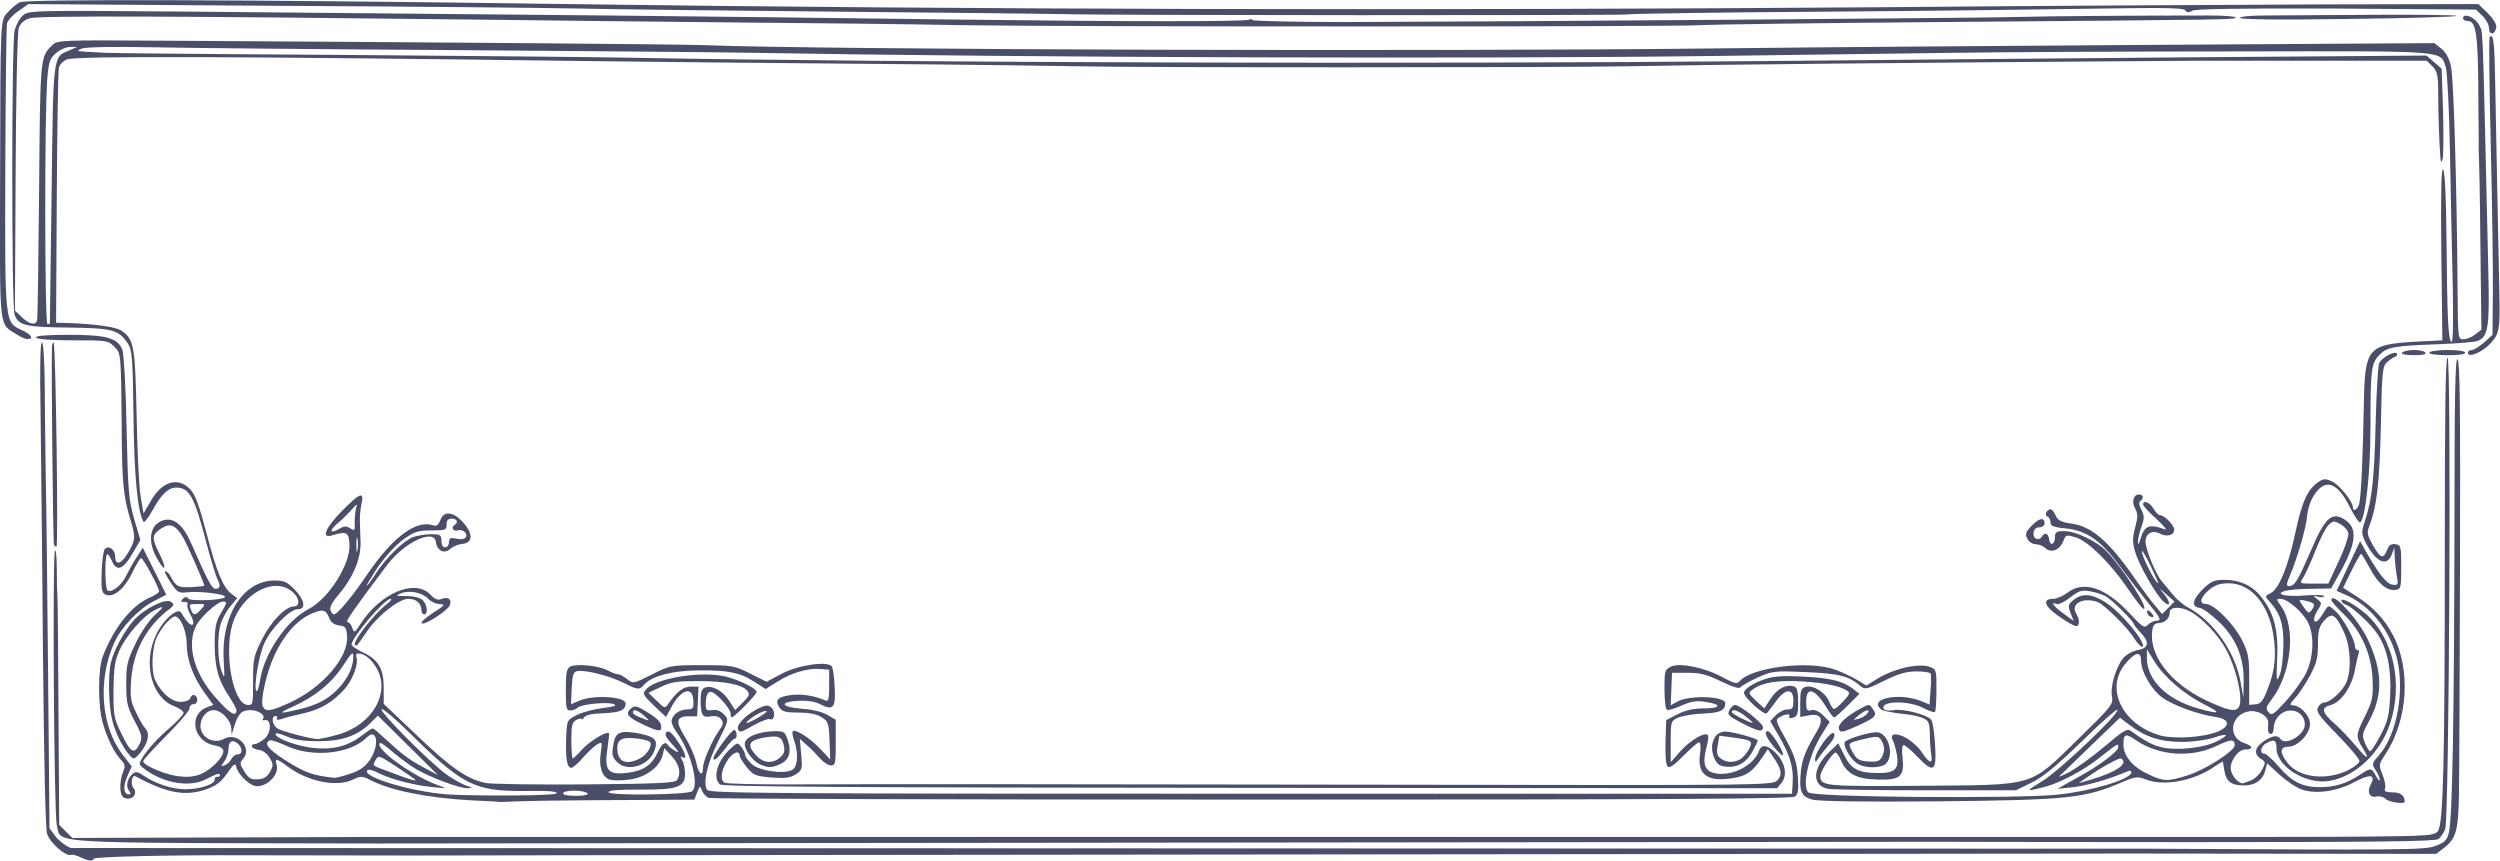 <?xml version="1.0" encoding="utf-8"?>
<!-- Generator: Adobe Illustrator 26.2.1, SVG Export Plug-In . SVG Version: 6.00 Build 0)  -->
<svg version="1.1"
	 id="svg929" xmlns:cc="http://creativecommons.org/ns#" xmlns:dc="http://purl.org/dc/elements/1.1/" xmlns:inkscape="http://www.inkscape.org/namespaces/inkscape" xmlns:rdf="http://www.w3.org/1999/02/22-rdf-syntax-ns#" xmlns:sodipodi="http://sodipodi.sourceforge.net/DTD/sodipodi-0.dtd" xmlns:svg="http://www.w3.org/2000/svg"
	 xmlns="http://www.w3.org/2000/svg" xmlns:xlink="http://www.w3.org/1999/xlink" x="0px" y="0px" viewBox="0 0 723.4 249"
	 style="enable-background:new 0 0 723.4 249;" xml:space="preserve">
<style type="text/css">
	.st0{fill:#4A4E69;}
</style>
<sodipodi:namedview  bordercolor="#666666" borderopacity="1.0" id="base" inkscape:current-layer="layer1" inkscape:cx="578.14454" inkscape:cy="184.00285" inkscape:document-rotation="0" inkscape:document-units="mm" inkscape:pageopacity="0.0" inkscape:pageshadow="2" inkscape:window-height="1057" inkscape:window-maximized="1" inkscape:window-width="1920" inkscape:window-x="-8" inkscape:window-y="-8" inkscape:zoom="0.98994949" pagecolor="#ffffff" showgrid="false">
	</sodipodi:namedview>
<g id="layer1" transform="translate(72.128,-45.421)" inkscape:groupmode="layer" inkscape:label="Layer 1">
	
		<path id="path961" sodipodi:nodetypes="sssssssssssssssssssccsccsssscsssssscssssssssssssssssscssssssssssssscssssscsssssssssscccsssccsssccccscsssssscscsssscssccscscssccsscssssssscssscssssssssscsssssssssscsssssssssssssssssssscssssssscssssssssssssssssssssscsssssssssssccssscsssscssscssscsccsssscsssssssssssssssssssscssssscsscssscscssscccscssccsccccscsssssccsssssssssscscccccscssssssssssssscsssssssssssssssssscsssssscccssscsssssssssssssssssssssscssssscssssssssssssssssssssssssssssscssssscsssssssscssscscsssssscsssssssssssssssscsssscsssssssssssssssssssssssssssssssssssscsssscccscsccsscssssssssscssscscssssssssssssscsssscssscssscssssssssscssscsssssssssccscccscscssssssssscccscssssssscsssscscsssssssscccssssscsscssssccssssssssscsscsssccsscsssssscssssccssssssssscscsssccsssssscsssssssscsssccsscssssssssscscsssscssccsssssssssscscssccssssssscsssssscssscssscccccsscccssssssssssssscscssssccsssscsssccsscsssssssssssssssssccssssssscsscsssssssssssscscsccsssssssscssssssssscssssssscsssscsssssssccsscssssssscsssscsssssscssscccsssssssssssssssssssssscsssssssssssssssssssssssscccsssssssssscssssssssssssscsssssscscsssssssssccsssccssscssssssssssccccsssscsssssssscsssscsssscsssssssscssssssssssssscscsscsssssssscssssssssssscsscsscccssssssssssssssssscssssssscsssssssssscssssssssccssssscsssssscsscssscssssssssssscsssssssssssscsssssssssssssssscsssssssssssssssssssssscssssssssscsssssssscsscccssscccssssscsssscccsssssssssscssssssssssssssssssssssssssssssssscsssssscsssssssscssssssssssscssssscccccsssssssssssssssssssssssssssssssssssscssssssssssssscsscssssccssssssssssssssssssssscssscssssssssssssscscsssssssssssscsssscsssssssssscssssssssssssss" class="st0" d="
		M549.6,291c73.1,0.4,80.1,0.4,83-0.8c2.7-1,3.4-1.7,3.9-4c1-4.1,1.5-33.3,1.6-88.6c0-37.5,0.2-48.9,0.9-48.2s0.8,15.2,0.7,58.5
		c-0.1,31.7-0.2,62-0.3,67.3c-0.2,10.7-0.8,12.9-4.5,15.7l-2.1,1.6l-88.8-0.1l-454.5,0.5c-27.7,0.1-56.2,0.1-90.6,0
		c-21.3-0.1-43.6,0.4-43.9,1c-0.2,0.8-1.5,0.7-3.8-0.4l0,0c-1-0.5-2.3-0.9-2.8-0.7c-1.5,0.5-6.1-3.5-6.9-6.1
		c-0.5-1.5-0.9-21.7-1.2-53c-0.2-27.8-0.6-59.3-0.7-69.9c-0.2-12.1-0.1-19.3,0.4-19.3c0.4,0,0.7,4.5,0.8,11.1
		c0,6.1,0.2,18.3,0.3,27.2c0.2,8.9,0.5,35.5,0.7,59.2l0.4,43.1l1.8,2.4c1,1.3,3,2.8,4.4,3.3L549.6,291z M549.4,287.6
		c23.9,0,52.3,0,63.2-0.1c18.3-0.2,19.7-0.3,20.7-1.6c1.6-2.1,2-20.8,2-82.7c0-39.8,0.2-54.3,0.8-54.3c1.1,0,0.5,133.7-0.7,136.5
		c-0.4,1-1.3,2.3-1.9,2.8c-0.9,0.7-17,0.9-72.6,0.9c-39.3,0-72.1-0.1-72.8-0.1l-450.8,0.5c-98.5-0.2-91.5,0.2-93-5.3
		c-0.8-3.1-1.3-78.7-0.5-79.5c0.3-0.3,0.5,2.2,0.5,5.5s0.1,7,0.2,8.2c0.1,1.2,0.2,16.5,0.3,34l0.2,31.7l1.9,1.9l1.9,1.9l87.5-0.3
		 M72.5,277.5c-0.1-0.1-3.8-0.3-8.4-0.5c-12.5-0.7-23.1-2.8-28.9-5.8c-2.6-1.3-2.9-1.3-5.2-0.2c-4.7,2.3-13.2,0.6-19.2-4
		c-2.9-2.2-3.5-2.2-2.9-0.3c1,3.1-3.6,7.2-6.7,6c-1.9-0.7-4.7-3.7-5-5.5c-0.2-1.1-0.8-0.6-2.6,2c-1.9,2.7-3.2,3.6-6.3,4.7
		c-6,2-11.3,1-20.3-3.9c-0.9-0.5-1.4,2.3-0.6,3.3c1.3,1.5,0.2,3.4-1.8,3.2c-1.3-0.2-1.7-0.8-1.9-2.8c-0.1-1.4,0.2-3.5,0.7-4.7
		c0.8-1.9,0.7-2.4-0.6-3.8c-2-2.2-3.8-5.9-5.2-10.6c-1.4-4.7-1.4-15.6,0-19.2c3.2-8.4,8.5-15,13.9-17.2c1.3-0.6,2.4-1.3,2.4-1.7
		c0-1.1-4.6-9.6-5.2-9.6c-0.3,0-1.3,1.7-2.3,3.7c-2.5,5.4-6,8.2-8.3,6.7c-0.8-0.5-1-2.1-0.8-6.5c0.1-3.2,0.5-6.1,0.9-6.5
		c1.2-1.2,3,0.2,3,2.1c0,2.6,1.6,2.4,3.4-0.5c2.5-4.1,2.6-4.9,1.1-9.8c-2.1-6.9-2.5-10.6-2.6-25.6c-0.2-23.4-0.2-22.8-2.2-24.8
		c-1.8-1.8-2.2-1.8-12-1.8c-5.9,0-10.3-0.3-10.6-0.8s3-0.8,9.4-0.8c11,0,14.3,0.9,15.6,4.4c0.4,1.1,1,10.9,1.2,22.4
		c0.4,18.4,0.6,20.9,2.2,26.5l1.8,6.1l-2.3,3.9c-2.8,4.8-4.6,5.3-6,2c-0.6-1.3-1.2-2.1-1.4-1.7c-0.7,1.2-0.5,10,0.2,10.4
		c1.2,0.7,4.1-1.5,5.4-4.3c0.7-1.4,2-3.8,3-5.3l1.8-2.8l3.4,6.8l3.4,6.8l-3.3,1.7c-4.6,2.3-9.7,7.6-11.8,12.3
		c-4.8,10.7-3.8,24.1,2.4,32.2l2.7,3.5l-1.3,2.9c-1.3,2.9-1.1,5.2,0.5,5.2c0.6,0,0.6-0.3,0-1.1c-1-1.2-0.5-3.6,1.1-4.9
		c0.8-0.7,1.5-0.6,3.2,0.6c3.4,2.3,8.2,3.9,12,3.9c4.2,0,8.5-1.4,8.5-2.8c0-0.5,0.3-0.9,0.7-0.8s0.7-0.1,0.8-0.4
		c0.1-0.8-0.7-0.6-4,1.1c-4.1,2.1-10.2,1.5-15.4-1.4c-2.1-1.2-3.8-2.5-3.8-3c0-1.5,4.2-6.7,8.5-10.3c2.3-2,4.2-4,4.2-4.5
		s-1.2-1.3-2.6-1.9c-6.7-2.4-9.3-12.6-5.3-20.8c2.1-4.4,6.2-7.9,7.2-6.3c1.5,2.6,2.9,4,3.4,3.4c0.3-0.3,0-1.6-0.7-2.8
		s-1.1-2.6-0.9-3c0.3-0.4-0.1-0.7-0.9-0.7c-1.1,0-1.1-0.2-0.4-0.9c0.6-0.6,1.1-0.7,1.5-0.1c0.6,0.9,10.7,0.5,10.7-0.5
		c0-0.8-7.5-1.7-10.9-1.3c-2.5,0.3-2.9,0.1-4.9-2.9c-1.2-1.8-1.9-3.2-1.5-3.2s1.2,0.7,1.6,1.6c1.5,2.9,2.3,3.2,6,3
		c2-0.1,3.7-0.3,3.7-0.4c0-0.7-4.8-11.6-6.1-13.9c-2.1-3.6-3.8-4.4-6.3-2.7c-2.8,1.8-2.9,2.8-0.7,7.1c2.2,4.4,2,6-0.3,2.1
		c-3.3-5.4-2.5-10.5,1.8-11.6c2.8-0.7,5.5,1.5,7.6,6.3c5.2,11.8,6.2,13.6,7.3,13.6c1.3,0,1.5-1,0.4-3c-0.4-0.8-1.8-5.4-3.1-10.3
		c-3.5-13.5-4.9-15.9-8.7-16c-2.3,0-4.4,2-6.9,6.6c-1.2,2.2-2.4,3.7-2.6,3.3c-1.7-2.8-2.7-13.3-2.9-30.6c-0.2-16.4-0.4-19-1.5-20.8
		c-2.8-4.2-4.3-4.6-17.2-4.8c-12.6-0.1-14.5-0.6-15.7-3.7c-0.9-2.4-0.9-78.2,0-82.2c0.4-1.6,1.4-3.5,2.4-4.4
		c1.7-1.5,2.2-1.5,50.5-1.1c100.1,0.9,135.7,1.2,222,2.3c47.9,0.6,81.5,0.6,82.4,0c0.4-0.3,0.8-0.2,0.8,0.1s12.2,0.6,27.2,0.6
		c43.9-0.1,189.4-1.2,195.9-1.5c5.4-0.2,33.1-0.4,53.9-0.4c4.5,0,7.9,0.3,7.6,0.6c-0.6,0.6,0.6,0.6-85.6,1.3
		c-35.9,0.3-66.9,0.7-69,0.9c-5.7,0.5-184.6,0.5-214.1,0c-14.2-0.3-44.4-0.6-67.1-0.8s-55.3-0.6-72.4-0.8
		c-85.6-1-127.7-1.2-130.1-0.4c-1.7,0.5-2.7,1.5-3.2,2.8c-0.4,1.1-0.8,20-0.9,41.9l-0.2,39.9l2,1.9c2.2,2.1,3.9,2.4,4.4,1
		c0.2-0.5,0.4-17.5,0.6-37.7c0.3-38.8,0.3-38.6,3.8-42c1.5-1.5,2.5-1.5,33.1-1.3c83.2,0.5,147.9,1,156,1.3
		c33.5,1.3,212.2,1.9,295.1,0.9c23.7-0.3,79.6-0.7,124.1-1l81-0.5l2,1.6c1.3,1,2.3,2.8,2.8,5.2c0.8,3.5,1.7,35.7,1.9,64.1
		c0.1,14.6,0.1,14.8,1.7,14.8c0.9,0,2.4-0.6,3.4-1.4l1.8-1.4l-0.3-24.9c-0.1-13.7-0.4-26.1-0.5-27.6c0.1-1.5-0.1-9.3-0.1-17.3
		c-0.1-15.7-0.7-19.5-3-19.5c-0.8,0-1.4-0.3-1.4-0.8c0-1.3,2.2-0.8,3.8,0.8c0.8,0.8,1.5,2.3,1.6,3.2s0.2,2.9,0.3,4.3
		c0.1,1.4,0.4,13.1,0.7,25.9s0.7,30.2,0.9,38.8c0.4,16.5,0,19.2-3.2,20.4c-0.7,0.3-5.6,0.7-10.7,0.9c-13.3,0.5-15.3,0.8-17.5,3
		c-2.5,2.5-2.7,4.1-2.7,20.9c0,13.5-1.5,26.8-3,27.7c-0.3,0.2-1.7-1.9-3.1-4.7c-3.7-7.3-7.3-8.2-10.6-2.6c-0.7,1.2-1.5,3.6-1.6,5.3
		c-0.3,3.5-2.9,12.4-4.9,17.1c-1.2,2.7-1.2,3.3-0.4,3.3c1.7,0,2.5-1.4,6.3-10.1c4.1-9.6,6-11.4,9.6-9.3c4.3,2.6,3.7,7.2-1.9,16.9
		l-1.8,3.2l-5.7,0.1c-3.2,0-6.6,0.3-7.6,0.6c-3.3,1,0.3,1.8,6.1,1.3c2.9-0.2,5.2-0.1,5.2,0.2s-0.8,0.5-1.7,0.2
		c-1.6-0.4-1.6-0.4-0.3,0.7c1.4,1.1,1.4,1.2,0,3.4c-0.8,1.3-1.1,2.6-0.8,2.9c0.6,0.6,1.3-0.2,3.2-3.3c0.8-1.3,1-1.3,2.9,0.5
		c2.2,2,5.6,8.2,5.6,10.1c0,0.6,0.3,1.1,0.7,1.1s0.6,0.4,0.4,0.9s-0.7,2.9-1.2,5.3c-1,4.8-4,9-7.1,9.8c-2.7,0.7-2.3,2.2,1.4,5.4
		c1.8,1.6,4.5,4.5,6.1,6.4c3.3,4,4.2,4.2,1.9,0.5c-2-3.3-2-3.7,0.8-9.3c2.1-4.3,2.3-5.3,2.1-10.6c-0.3-7.2-3.3-14-8.5-18.9
		c-1.9-1.8-3.4-3.6-3.4-3.9c0-2.9,7.7,5.4,10.5,11.3c4.4,9.4,4.5,16.4,0.1,24.2c-1.7,3.1-1.8,3.7-0.9,5.8c0.5,1.3,1.2,2.4,1.5,2.4
		s1.7-2.1,3-4.6c2.1-4,2.5-5.6,2.8-11.5c0.4-7.6-0.9-13.9-3.8-18c-1.9-2.8-7.2-7.7-9-8.3c-0.7-0.2-1.3-0.8-1.3-1.2
		c0-1,4,1.2,7.1,3.9c7.9,6.9,10.8,20.1,7,31.6c-2.8,8.6-10.1,15.5-17.7,16.7c-6.7,1.1-15.2-4.2-15.2-9.5c0-2.4-0.7-2.7-3-1.4
		c-1.6,0.9-2,3-0.5,3c0.5,0,2.4,1.7,4.2,3.8c3.8,4.4,6.8,5.9,11.9,5.9c4.3,0,7.7-1.1,11.4-3.5c3.3-2.2,3.5-2.2,4.8,0.3
		c0.6,1.1,1.1,1.6,1.1,1.1s-0.5-1.8-1.2-2.8c-1.2-1.8-1.1-2,1-4.4c5.2-5.9,7.5-18.7,5.1-28.2c-2.1-8.2-7.9-15.3-15.1-18.3l-2.3-1
		l3.4-7.2l3.4-7.2l1.5,2.7c3.8,6.7,6.1,9.6,7.8,9.9c1.7,0.2,1.8,0.1,1.3-2.6c-0.3-1.6-0.5-4.1-0.6-5.5l-0.1-2.6l-0.8,2.1
		c-1.4,3.6-4.7,2-7.6-3.8c-1.1-2.3-1.2-2.8-0.1-6c2.1-6.4,2.7-12.6,3.1-28.5c0.2-8.7,0.7-16.4,1-17.2c0.9-1.7,4.4-3.6,5.1-2.8
		c0.3,0.3,0.1,0.8-0.4,0.9c-0.5,0.2-1.6,0.9-2.4,1.6c-1.3,1.2-1.5,2.6-1.8,18.5c-0.4,16.5-1.1,23.1-3.4,29.1
		c-0.7,1.8-0.5,2.6,1.1,5.4c2.2,3.8,3,4.1,4.1,1.4c0.5-1.4,1.2-1.9,2.4-1.7c1.6,0.2,1.7,0.6,1.7,6.6s-0.1,6.4-1.6,6.6
		c-2.6,0.4-5.1-1.8-7.5-6.3c-1.2-2.2-2.3-4.1-2.5-4.1s-1.5,2.2-2.8,4.9l-2.4,4.9l3.9,2.5c4.9,3.2,8.1,6.6,10.5,11.2
		c5.3,10,4.3,24.7-2.2,34.5c-1.9,2.9-2,3.1-0.8,5.9c0.6,1.6,1,3.4,0.7,4c-0.3,0.8,0.2,1.1,2.2,1.1c2.3,0,3.5,0.9,3.5,2.7
		c0,0.8-4.5,0.2-5.5-0.8c-0.6-0.6-1.8-0.9-2.7-0.7c-2,0.5-2.8-1.3-1.6-3.5c1.5-2.9-0.2-3.1-4.7-0.7c-5,2.7-11,3.6-15.2,2.2
		c-1.6-0.5-4.5-2.5-6.5-4.3l-3.6-3.3l-0.5,1.9c-0.7,3-3.1,4.6-6.5,4.5c-3.5-0.1-4.9-1.2-5.4-4.4c-0.2-1.2-0.4-2.4-0.4-2.5
		s-1,0.5-2.2,1.3c-6.1,4.3-15,6-20.3,3.8c-2-0.8-2.8-0.8-6.3,0.7c-11.3,4.9-15.8,5.3-53.8,5.7c-20.9,0.2-34.4,0-36.2-0.5
		c-3.3-0.9-3.9-2.5-3.3-8.3c0.4-3.5,1.3-5.9,4.7-11.6c2-3.4,1.1-5.1-2.3-4.5l-2.6,0.5v-4.1c0-3.4,0.2-4.2,1.5-4.6
		c2.1-0.7,5.7,1.5,6.8,4.1c0.5,1.3,1.2,2.3,1.5,2.3s1.5-1,2.7-2.3c1.8-1.9,2-2.4,1.1-3c-2.2-1.4-6.5-2.3-13.1-2.7
		c-6.9-0.4-11.6,0.3-14.2,2.3c-1.4,1-1.4,1.1,0.9,3.3l2.4,2.2l1.9-2.9c1.9-2.9,4.6-4.2,6.8-3.4c0.8,0.3,1.1,1.6,1.1,4.5
		c0,3.4-0.2,4.1-1.5,4.5c-0.8,0.2-1.3,0.1-1.1-0.3c0.6-0.9-0.9-0.9-2.7,0.1c-1.4,0.7-1.3,1,1.7,6.4c2.5,4.6,3.2,6.6,3.5,10.7
		c0.3,3.8,0.1,5.2-0.8,5.9c-0.9,0.7-34.8,0.9-157.1,0.9c-85.8,0-156.6-0.2-157.3-0.5s-1.5-1.2-1.9-2.1c-0.6-1.5-0.6-1.5-1.4,0.5
		l-0.8,2.1l-13.7,0.1c-7.5,0-20.2,0.1-28.2,0.2S72.6,277.5,72.5,277.5L72.5,277.5z M522.8,275.4c10.2-1,21.8-4.5,21.8-6.5
		c0-0.5-0.5-0.6-1.3-0.2c-5.4,2.3-11.8,4.1-15.6,4.5l-4.5,0.5l2.6-1.5c1.4-0.8,3.5-1.9,4.5-2.5c5.2-2.9,10.5-6.9,10.5-8
		c0-1.3,0.2-1.4-5.3,2.9c-4.8,3.8-11.4,7.3-15.9,8.5c-5.8,1.5-5.8,1.4-0.7-1.7c4.9-3,22.2-19.4,21.7-20.6c-0.1-0.4-4.8,3.7-10.3,9.1
		c-7.4,7.2-11.3,10.4-14.6,12l-4.5,2.2h-25.9c-14.2,0-27-0.2-28.3-0.4c-4.9-0.8-4.8-5.9,0.2-10.7l2.6-2.5l1.7,3.4
		c1.9,4,4.1,5.2,9.6,5.2c5,0.1,6.3-1.1,5.7-5c-0.3-1.7-0.8-3.7-1.2-4.4c-1.1-2.1,1-2.4,4.1-0.6c1.5,0.9,3.5,2.7,4.4,4.2
		c2.1,3.1,3.1,3.3,2.6,0.5c-0.2-1.1-0.4-3.8-0.4-5.9c-0.1-3.4-0.3-3.9-2-4.7c-1.1-0.5-4-1.1-6.6-1.3c-2.5-0.3-5-0.8-5.5-1.2
		c-3.9-3.1,5.3-5,11.6-2.4l2.4,1l0.3-4.2c0.2-2.3,0.2-4.5,0-4.8s-2-0.6-4.1-0.6c-2.9,0-5.2,0.7-9.3,2.7c-5,2.5-5.6,2.6-6.8,1.6
		c-3.4-3-6.4-3.7-16-4.1c-9.1-0.4-9.7-0.3-13.9,1.6c-2.4,1.1-4.6,2.4-4.9,2.8c-0.3,0.5-2.3-0.1-5.6-1.7c-4.1-2-6-2.5-9.7-2.5h-4.5
		l-0.2,4.7l-0.2,4.7l2.2-1.2c3.6-1.8,13.6-1.4,13.6,0.6c0,2.1-1.5,2.8-6.4,3c-2.9,0.1-6.1,0.7-7.3,1.2c-2,0.9-2.1,1.1-2.1,6.9v6
		l2.9-3.3c2.8-3.1,7.2-5.7,7.9-4.5c0.2,0.3,0,1.9-0.5,3.7c-1.2,4.6-0.4,6.7,2.6,7.3c5,0.9,11.2-2.3,12.7-6.6c0.7-2,2.6-1.6,5,0.9
		c2.6,2.8,3.2,6.3,1.5,8.4l-1.3,1.6l-152.4-0.1c-115-0.1-152.7-0.3-153.5-1c-2.2-1.9-0.8-6.9,3.1-10.4c2-1.8,2-1.8,3.1-0.4
		c0.6,0.8,1.1,1.8,1.1,2.3s0.8,1.6,1.9,2.6c2.2,2.1,10.1,3.1,12,1.5c1.3-1.1,1.5-4.8,0.3-8.2c-0.5-1.3-0.7-2.6-0.4-2.8
		c0.7-0.7,5,2,7.9,5.1l2.9,3.1l-0.2-5.5c-0.2-5.2-0.4-5.6-2.4-6.8c-1.4-0.9-3.7-1.3-6.7-1.3c-3.8,0-4.7-0.3-5.5-1.6
		c-1.3-2.1-0.3-3,3.8-3.5c2.9-0.3,6.3,0.2,9.6,1.6c0.9,0.4,1.1-0.3,1.1-4.2v-4.7l-2.6-0.2c-3.5-0.3-8.4,1.1-12.4,3.7l-3.4,2.1
		l-3.4-2.2c-4.1-2.6-7.6-3.3-16.3-3.2c-7.2,0.1-13,1.6-15.2,3.9c-1.7,1.9-2,1.8-6.2-0.3c-4-2-11.1-3.8-13.3-3.4
		c-1.2,0.2-1.5,1-1.7,4.9l-0.2,4.7l2.6-1.1c4.2-1.7,13.2-1.1,13.2,0.9c0,1.9-1.6,2.6-6.3,2.8c-3.4,0.1-5.2,0.5-5.7,1.2
		c-0.4,0.6-0.7,0.8-0.7,0.5s-0.7-0.2-1.5,0.2c-1.3,0.7-1.5,1.6-1.5,6c0,2.9,0.2,5.2,0.4,5.2c0.2,0,1.5-1.2,2.8-2.7
		c2.1-2.3,7-5.3,7.7-4.6c0.1,0.1-0.1,1.9-0.4,4c-1.1,6.9,0,8.2,6.1,7.4c4.3-0.6,6.7-2.2,8.4-5.9c1.3-2.7,2.2-3.3,3.1-1.9
		c0.3,0.4,1.2,1.1,2.1,1.6c1.2,0.6,0.9,0.1-0.9-1.9c-1.9-2-2.4-2.9-1.8-3.6c0.6-0.6,1.5,0,3.1,2.4c2.3,3.1,3.1,5.8,1.5,4.8
		c-0.6-0.4-0.6-0.1,0,1c0.5,0.8,0.8,2.6,0.8,3.8c0,3.9-2.2,4.7-13.1,4.6c-6.5,0-9.3,0.2-9,0.8c0.6,1,22.8,0.7,24.1-0.3
		c2.2-1.6-0.3-11.3-4.3-16.9c-0.9-1.2-1.6-2.7-1.6-3.3c0-1.8,2.2-3.5,4.4-3.5c1.8,0,2-0.3,1.9-2.4c-0.1-4.5-3.6-3.5-6.4,1.8
		l-1.5,2.8l-3.5-3.3c-3.3-3.2-3.4-3.4-2.2-4.8c2.8-3.1,15.4-5.2,22.5-3.7c4.1,0.9,9.4,3.5,9.4,4.6c0,0.7-6.5,7.3-7.2,7.3
		c-0.2,0-0.3-0.4-0.3-1c0-1.6-4.6-6.6-5.9-6.4c-0.8,0.2-1.2,1.1-1.3,2.9c-0.1,2.5,0.1,2.6,1.9,2.4c1.3-0.2,2.4,0.2,3.4,1.3
		c1.4,1.5,1.3,1.7-1.7,7.7c-3.2,6.4-4.5,12.1-3.2,14.1c0.6,1,19.7,1.1,157.3,1.1h156.6l0.2-3.4c0.3-4.1-0.9-8.1-4.1-13.5l-2.4-4.1
		l1.6-1.7c0.9-0.9,2.4-1.7,3.4-1.7c1.5,0,1.7-0.4,1.7-2.6c0-3.6-2.3-3.5-5,0.2c-1.1,1.5-2.3,3.1-2.7,3.5c-0.7,0.8-6.6-4.6-6.6-5.9
		c0-1.1,2.9-3,6.5-4.1c2.1-0.7,5.5-0.9,10.5-0.6c8.1,0.4,11.6,1.3,14.5,3.5l1.9,1.5l-3.4,3.4c-1.9,1.9-3.6,3.4-3.9,3.4
		s-1.3-1.3-2.2-2.8c-3.3-5.5-5.9-6.3-5.9-1.8c0,2.5,0.2,2.9,1.5,2.5c0.9-0.2,2.2,0.3,3.4,1.5l1.9,1.9l-2.2,3.5
		c-3.8,6-5.9,14.9-4,16.9C452.4,276.2,511.8,276.5,522.8,275.4L522.8,275.4z M106.5,266c-1.6-1.6-1.7-2.3-1-5.9
		c0.6-2.9,2.2-3.4,7.5-2.4c4.7,1,5.4,2,4.1,5.3C115.3,267.1,109.4,268.8,106.5,266z M113.2,264.8c2-1.1,3.6-3.8,2.7-4.7
		c-0.8-0.8-6.3-1.5-7.8-0.9c-1.1,0.4-1.6,1.2-1.6,2.7C106.5,265.9,109.1,267,113.2,264.8z M148,266.7c-2.3-0.9-4.9-4.5-4.6-6.3
		c0.3-1.8,4-3.3,8.5-3.4c2.9,0,3.1,0.1,4,2.8c1.1,3.5,0.2,5.8-2.7,6.9C151.1,267.6,150.2,267.6,148,266.7L148,266.7z M153.6,264.6
		c1.2-1,1.4-1.9,1.1-3.4c-0.6-2.7-1.6-3.1-6-2.3c-4.2,0.8-4.8,2.1-2.1,5C148.7,266.3,151.4,266.5,153.6,264.6L153.6,264.6z
		 M425.9,267c-1.7-0.4-3.1-4.1-2.5-6.5c0.6-2.3,1.7-3.3,3.7-3.4c1.9,0,9.4,2,9.4,2.6c0,0.2-0.7,1.7-1.6,3.3
		C432.9,266.6,429.7,268,425.9,267L425.9,267z M431.3,265.2c0.8-0.4,1.9-1.7,2.6-2.9c1.3-2.5,1.1-2.7-4.8-3.5l-3.7-0.5l-0.5,2.8
		c-0.4,2.2-0.2,3,0.9,3.8C427.4,266.1,429.3,266.2,431.3,265.2L431.3,265.2z M465.2,266.3c-2.1-1.4-4.3-5.5-3.4-6.3
		c1.1-1,7.3-2.8,9.2-2.7c3.3,0.2,5.1,6.5,2.6,9.1C472.1,267.8,467.3,267.8,465.2,266.3L465.2,266.3z M472.6,264.1
		c0.6-1.4,0.6-2.4,0-3.8c-0.8-1.7-1.2-1.9-3.7-1.4c-1.5,0.3-3.6,0.8-4.5,1.1c-1.6,0.6-1.7,0.7-0.6,2.8c1.3,2.5,2.1,2.9,5.5,3
		C471.3,265.9,472,265.5,472.6,264.1L472.6,264.1z M453.1,265.1c-0.1-2,4.6-8.4,5.4-7.5c0.5,0.5,0.1,1.6-1.4,3.3
		c-1.2,1.4-2.6,3.2-3.1,4C453.3,266.1,453.1,266.1,453.1,265.1L453.1,265.1z M134.3,264.8c0-1.1,5.5-8.5,6.1-8.2
		c0.8,0.5,0.9,2.6,0,2.6c-0.3,0-1.6,1.3-2.8,3C135.6,264.8,134.3,265.9,134.3,264.8z M441.2,261.6c-2.4-3-3-4.6-1.8-4.6
		c0.9,0,4.7,5.9,4.4,6.9C443.7,264.2,442.5,263.2,441.2,261.6L441.2,261.6z M141.4,256.4c-0.5-1.4,2.9-4.7,6.6-6.3
		c1.7-0.7,2.3-0.7,3.2,0.2c1.2,1.2,0.7,3.9-0.6,3.2c-0.4-0.2-2.5,0.6-4.7,1.8C142.3,257.4,141.8,257.5,141.4,256.4L141.4,256.4z
		 M149.7,251.2c-0.5-0.5-4.5,1.7-5.7,3.1c-0.6,0.7,0.5,0.3,2.5-0.8S149.9,251.4,149.7,251.2L149.7,251.2z M460,256.4
		c-0.5-1.3,1.9-3.6,6.3-6c2.4-1.3,2.5-1.3,3.5,0.2c1.4,1.9,0.8,2.5-5,5.1C460.9,257.4,460.4,257.5,460,256.4L460,256.4z M468.1,252
		c1.3-1.6-0.4-1.3-2.4,0.4c-1.8,1.5-1.8,1.5-0.1,1C466.5,253.2,467.6,252.6,468.1,252L468.1,252z M113.4,254.8c-4.1-2-4.7-3-2.8-4.5
		c0.9-0.7,1.7-0.6,3.9,0.8c3.7,2.2,4.7,3.3,4.7,4.7C119.3,257.3,118.2,257.1,113.4,254.8L113.4,254.8z M114.1,252.4
		c-1.9-1.6-3.1-1.9-3.1-0.8c0,0.4,0.9,1,2.1,1.4C116,254.2,116.1,254.1,114.1,252.4L114.1,252.4z M431.8,254.6
		c-3.8-2-4.2-2.4-3.5-3.7c0.4-0.8,1.2-1.5,1.6-1.5c1.4,0,8.1,5.3,8.1,6.4C438,257.4,436.7,257.1,431.8,254.6L431.8,254.6z
		 M433.1,252.8c-2.2-1.8-4.1-2.4-4.1-1.3c0,0.5,4.8,2.9,6,3.1C435.2,254.6,434.4,253.8,433.1,252.8L433.1,252.8z M88.9,275
		c0.4-0.6-2.4-0.8-9.1-0.7c-14.5,0.1-18-1.6-33.1-16.5c-4.2-4.2-8-7.4-8.4-7.2c-0.9,0.6,14.4,15.9,19,19.1c2,1.4,4.5,2.7,5.6,3.1
		c1.8,0.5,1.8,0.6,0.3,0.7c-2.2,0.1-10.5-3-14.7-5.4c-1.9-1.1-5-3.4-6.9-5c-1.9-1.7-3.6-2.9-3.8-2.7c-1.6,1.6,9.4,9.6,17,12.3
		c2.5,0.9,2.5,0.9-1.5,0.5c-5.5-0.5-12.4-2.3-15.9-4.1c-1.8-0.9-3-1.2-3.3-0.7c-1.2,1.9,12.7,6.1,23.3,6.9
		C66.2,275.8,88.4,275.7,88.9,275L88.9,275z M97.9,275c-0.3-0.4-2-0.8-3.8-0.8s-3.3,0.3-3.3,0.8s1.7,0.7,3.8,0.7
		C96.9,275.7,98.2,275.4,97.9,275z M123.8,271.1c1.2-1.9,0.7-4.4-1.5-6.8l-2.2-2.4l-0.5,2.1c-0.9,3.4-4.9,6.4-9.6,7
		c-2.2,0.3-4.8,0.3-5.7,0c-2.2-0.7-3.2-3.7-2.6-7.7c0.5-3.2,0.4-3.3-1-2.5c-0.8,0.5-2.7,2.2-4.1,3.8c-1.4,1.7-3,3-3.4,3
		c-1.3,0-1.7-2.8-1.5-8.6c0.2-5.2,0.2-5.2,3.1-6.7c1.6-0.8,5-1.7,7.5-2c3.3-0.4,4.2-0.7,3.2-1.1c-1.7-0.8-9.5,0-10.5,1
		c-0.4,0.4-1.4,0.8-2.1,0.8c-1.2,0-1.3-0.7-1.3-6c0-4.9,0.2-6.1,1.3-6.7c1.7-0.9,8.2-0.3,10.8,1.1c1.1,0.6,2.4,1.1,2.9,1.1
		s1.7,0.6,2.7,1.4c1.8,1.4,1.8,1.4,7.2-1.3c5.3-2.7,5.4-2.7,14.5-2.7c8.7,0,9.3,0.1,13.9,2.4l4.8,2.4l4.3-2.3
		c4.9-2.6,13.5-3.8,14.6-2.1c0.3,0.5,0.7,3.3,0.8,6.1c0.3,5.9-0.4,6.7-4.2,4.8c-1.5-0.8-3.7-1.1-6.2-1c-5.8,0.3-5.3,1.8,0.8,2.3
		c3.1,0.2,6.1,0.9,7.5,1.8l2.4,1.4v6.6c0,6-0.1,6.6-1.4,6.6c-0.8,0-2.2-0.9-3.2-2.1c-1-1.1-2.7-2.9-3.8-3.8l-2-1.8l0.4,4.5
		c0.4,4.2,0.3,4.6-1.6,5.8c-1.6,1-3,1.2-7,0.9c-4.5-0.4-5.2-0.6-7.1-2.9c-1.1-1.4-2.1-2.9-2.1-3.4c0-1.8-2.2-0.9-3.7,1.6
		c-1.7,2.8-2,5.4-0.7,6.2c0.5,0.3,8.2,0.5,17.1,0.5c23.9-0.1,75.5-0.1,186.8,0.1c95.9,0.2,99.4,0.1,100.7-1.2
		c1.6-1.6,1.3-3.4-1.2-6.9l-1.5-2.2l-1.2,1.8c-3,4.6-4.9,6-9,6.6c-7.4,1.2-10.3-1.1-9.4-7.2c0.3-1.9,0.1-3.2-0.3-3.2
		s-2.4,1.8-4.5,3.9c-2.6,2.7-4.1,3.7-4.6,3.1c-0.5-0.5-0.7-3.4-0.6-7.1l0.2-6.3l3.3-1.7c2.3-1.2,4.7-1.7,7.7-1.7
		c5,0,5.2-1.2,0.2-1.9c-2.5-0.4-4.1-0.1-6.8,1.1c-1.9,0.9-3.8,1.4-4.2,1.2c-0.4-0.2-0.7-2.9-0.7-6c0-5.3,0.1-5.6,1.9-6.5
		c2.6-1.2,9.9,0.3,15.1,3.2c3.2,1.7,4,1.9,4.7,1.1c3.4-4.1,20.1-6.2,27.7-3.4c2.1,0.8,5,2.1,6.4,3l2.6,1.6l2.9-1.8
		c4.9-3.1,12.3-4.8,15.5-3.6c1.9,0.7,1.9,1,1.9,6.6c0,3.2-0.2,6.1-0.4,6.4c-0.2,0.3-1.7-0.2-3.4-1.1c-4.3-2.3-12.8-2.1-11.4,0.3
		c0.3,0.4,1.5,0.6,2.9,0.3c2.6-0.5,9.6,1.3,10.8,2.8c0.4,0.5,0.9,3.7,1.1,7.2c0.5,7.8-0.4,8.4-5,3.6c-1.8-1.9-3.7-3.5-4.1-3.5
		s-0.6,1.4-0.3,3.6c0.6,5.5-0.6,6.6-7.2,6.4c-6-0.1-9-1.7-10.6-5.5c-0.5-1.2-1.2-2.3-1.6-2.3c-0.9,0-4.4,5.4-4.4,6.8
		c0,2.9,1.3,3,29,2.8c33.8-0.3,31.2,0.5,45.7-13.6c9.5-9.3,10.1-10,9.7-12.2c-0.6-3,1.3-9,3.4-11.3c0.9-1,2.8-2,4.2-2.2
		c3.1-0.6,3.3-2.3,0.6-5.1c-1-1.1-1.9-2.2-1.9-2.4c0-0.8-6.5-7.2-8.2-8.1c-1-0.5-3.1-1.2-4.6-1.4c-2.3-0.4-3.1-0.1-5.6,1.8
		c-1.6,1.3-3.3,2.1-3.9,1.9c-2-0.8-0.9,0.7,2,2.8l2.9,2.1l-0.9-2.3c-0.8-2.1-0.7-2.5,0.9-3.8c2.5-2,5.2-1.8,9.2,0.7
		c3.3,2.1,8.6,7.8,10.4,11.2c1.4,2.7-0.4,2-2.1-0.8c-1.8-3-8.5-9.6-10.4-10.4c-4.1-1.6-8.1,0.3-6.4,3.2c1.1,1.8,1.1,3.7,0,3.7
		c-0.5,0-2.7-1.2-4.9-2.8c-4.3-2.9-5-5.1-1.7-5.1c1,0,2.8-0.8,4-1.7c4.7-3.7,11.1-1.6,18,5.8c3.9,4.2,4.4,4.5,5.4,3.4
		c0.6-0.6,1.8-1.2,2.7-1.2c1.2,0,0.9-0.8-2.3-4.7c-2.1-2.6-5.9-7.5-8.5-11c-5.6-7.6-9.7-10.4-15.9-11c-3.4-0.3-4.2-0.7-4.2-1.8
		c0-0.7-0.4-1.5-0.9-1.6c-1-0.3-0.2-2.1,0.9-2.1c0.4,0,1.1,0.8,1.5,1.8c0.6,1.4,1.6,1.9,4.4,2.3c6,0.8,11,5.1,18.5,15.9
		c2,2.9,4.6,6.4,5.8,7.8l2.1,2.5l1.8-1.8l1.8-1.8l-2.5-2.2c-1.9-1.8-2.1-1.8-0.8-0.3c2.2,2.5,2.3,4.5,0.1,2.5s-7.1-10.6-8.2-14.4
		c-0.8-2.6-0.8-4,0-7s0.8-4.1,0-5.5c-1.1-2-0.5-4.1,1.1-4.1c1.3,0,1.5,1.2,0.4,1.9c-0.5,0.3-0.4,1.2,0.3,2.5c0.9,1.8,0.9,2.5,0,5
		c-0.6,1.6-1,3.6-1,4.4c0,0.9,0.3,0.6,0.7-0.8c1.2-4,2.5-4.6,7.1-2.9c0.8,0.3-0.3-1-2.4-3c-2.2-1.9-3.9-3.8-3.9-4.2
		c0-1.4,2-0.6,3,1.2c0.6,1,1.4,1.9,1.9,1.9c1.3,0,4.1,2.9,4.1,4.2c0,1.6-2.1,2.2-4.2,1.1c-2.1-1.1-4.1,0-4.1,2.3s2.9,9.4,4.7,11.5
		c0.9,1.1,2.5,3,3.5,4.2s2.9,2.8,4.1,3.4c7.5,4,13.9,13.2,15.3,22.1l0.7,4l0.1-4.7c0.1-6.8-2.1-12.4-7.1-17.2
		c-2.2-2.1-4.7-4-5.7-4.1c-2.5-0.3-2-2.6,1.3-5.7c2.1-2,3.2-2.4,5.9-2.4c4.5,0,8.2,1.7,10.8,5.1c3.6,4.6,4.9,9.6,4.5,17.8
		c-0.3,6.4-0.2,6.9,0.7,4.7c0.6-1.3,1-5.1,1.1-8.5c0.1-6.3-0.9-9.4-4-12.8c-1.4-1.5-1.4-1.6,0.4-2.5c2.4-1.3,5-7.8,7.1-17.6
		c1.8-8.5,3.4-12.1,6.2-14.2c1.8-1.3,2.3-1.4,4.3-0.5c2.1,0.9,6.1,5.8,6.1,7.5c0,1.4,1.3,0.8,1.8-0.9c0.6-1.9,1.1-13.7,1.4-29.8
		c0.3-15.3,1.2-16.4,14.8-17.2l7.9-0.4l-0.3-25.1c-0.2-17.8,0-24.9,0.5-24.4s0.9,7.6,1,20.3c0.2,23.1,0.5,29.6,1.5,29.6
		c0.4,0,0.5-6.6,0.3-16.3c-0.2-9-0.6-26.4-0.8-38.6c-0.2-12.3-0.8-23.3-1.2-24.5c-1.7-5,1.3-4.7-60.9-4.6c-31,0-67.6,0.2-81.5,0.4
		c-13.8,0.2-44.4,0.6-67.9,0.9c-67.5,0.9-201.5,0.5-279.7-0.9c-11.1-0.2-50.6-0.5-87.8-0.8c-37.1-0.2-75.8-0.6-86-0.8
		c-10.9-0.2-19.2-0.1-20.3,0.4c-1.6,0.6-1.4,0.7,1.4,0.9c1.8,0.1,4.1,0.2,5.3,0.3c1.1,0.1,31.4,0.4,67.3,0.6
		c35.9,0.3,73.3,0.6,83.2,0.8c82.3,1.5,230.6,1.9,328.9,1c30.7-0.3,86.6-0.8,124.1-1.1l68.3-0.5l2.2,1.9l2.2,1.9l0.4,12.3
		c0.2,6.7,0.1,12.9-0.1,13.8c-0.4,1.2-0.6,1.1-0.7-0.8c-0.3-4.1-0.6-11.9-0.6-18.2c0-5.3-0.3-6.4-1.7-7.8l-1.6-1.6l-67.9,0
		c-85.5,0.6-138.6,1.1-163.2,1.6c-21.1,0.4-142.9,0.4-159,0c-5.6-0.1-32.7-0.5-60.4-0.7c-27.6-0.2-63.9-0.6-80.6-0.8
		C-7.3,61.7-50,61.6-52.7,62.6c-1.1,0.4-2.2,1.5-2.4,2.5c-0.2,0.9-0.5,17.9-0.6,37.7l-0.2,36l3.7,0.1c7.8,0.3,13.6,1.1,15.2,2.2
		c3.6,2.4,4,4.3,4.4,24.5c0.2,10.4,0.7,21.1,1.2,23.7l0.8,4.7l2.1-3.6c3.2-5.7,7.9-7.1,11.4-3.4c1.5,1.6,2.6,4.6,4.7,12.6
		c2.9,11.2,4.8,15.8,7.3,17.7l1.6,1.2l-2,2.4c-1.1,1.3-2.3,3.6-2.8,5.1c-1,3.7-0.9,10.4,0.3,13.7c0.9,2.4,0.9,2.2,0.6-3.2
		c-0.8-12.9,5.6-23.1,14.7-23.1c2.8,0,3.7,0.4,5.8,2.6c2.9,2.9,3.4,5.7,1,5.7s-7.9,5.6-9.8,10c-1.7,3.9-3.1,13.1-2.2,13.7
		c0.3,0.2,0.7-1.2,1-3c1.1-7.7,7.6-17.4,14-20.7c5.9-3,12.3-13.2,11.9-18.9c-0.2-3.4-0.9-3.7-4.9-2.5c-3.4,1.1-2.2-2,2.6-6.9
		c5.3-5.4,6.6-5.9,5.8-2.3c-0.3,1.3-0.5,3.4-0.5,4.5s0.1,4,0.2,6.4c0.2,5-2.1,10.5-6.5,15.7c-1.7,1.9-2.5,3.5-2.2,4.3
		c0.3,0.7,0.7,1.2,1,1.2c1,0,5.2-5,9.8-11.8c7.1-10.4,13.9-15.6,18.8-14c1.1,0.4,1.6,0,2.2-1.5c1-2.7,3.6-2.5,6.4,0.5
		c3.1,3.3,3.1,6.1,0,6.4c-1.2,0.1-2.9,0.8-3.6,1.5c-1.7,1.5-3.8,0.5-4.1-2.1c-0.6-3.9-9.2,0.2-14.1,6.7c-9.8,13-12.2,16.5-11.5,16.5
		c0.4,0,1.1,0.7,1.4,1.7c0.6,1.6,0.7,1.5,2.5-1.3c5.7-8.8,15.7-13,20.1-8.3c1.4,1.4,2.1,1.7,3.4,1.2c1.8-0.7,2.9,0.2,2.2,1.9
		c-0.6,1.5-7.2,5.8-8.1,5.2c-0.4-0.3,1.1-1.6,3.2-3c3.5-2.2,3.7-2.5,2-2.6c-1.1,0-2.6-0.7-3.3-1.5c-1.7-1.8-5.4-2.6-7.9-1.6
		c-1.7,0.7-1.5,0.8,1.6,0.8c2.1,0,4,0.5,4.7,1.2c1.3,1.3,1.6,4.1,0.4,4.1c-0.4,0-0.8-0.6-0.8-1.3c0-1.9-1.5-3.2-3.8-3.2
		c-2.7,0-8.9,4.9-12,9.5c-3.1,4.5-2.9,4.3-3.4,3.8c-0.8-0.8,5.3-8.7,9-11.6c1.2-0.9,1.8-1.7,1.3-1.7c-1.8,0-11.4,11.3-11.3,13.3
		c0,0.3,1.4,1.3,3.1,2.1c4.7,2.2,6.2,4.8,6.2,10.4v4.6l9.8,9.3c9.6,9.2,14.5,12.6,19.8,13.6c1.5,0.3,14.3,0.5,28.5,0.4
		C118.5,272.2,123.3,272,123.8,271.1L123.8,271.1z M549.4,223.2c-0.8-1.3,0.1-1.6,1.1-0.3c0.6,0.7,0.6,1.1,0.2,1.1
		C550.2,224,549.6,223.6,549.4,223.2L549.4,223.2z M543.7,215.9c-5.3-7.7-11.6-13.9-15.2-15c-2.7-0.8-2.9-0.7-3.5,0.9
		c-1,2.7-3.5,3.8-5.2,2.3c-0.7-0.7-2-1.2-2.9-1.2s-2-0.7-2.4-1.6c-0.7-1.3-0.5-1.9,1.3-3.8c2.1-2.2,3.7-2.5,3.7-0.6
		c0,0.6-0.7,1.1-1.5,1.1c-1,0-1.6,0.6-1.7,1.7c-0.2,1.7,1.6,2.4,2.5,0.9c0.8-1.3,1.8-0.8,2,0.9c0.3,2.1,1.7,1.5,1.7-0.7
		c0-1.4,0.4-1.7,2.7-1.7c3.3,0,9.5,3,12.2,5.8c4.8,5,12.3,16.7,10.8,16.7C547.8,221.7,545.9,219.1,543.7,215.9L543.7,215.9z
		 M533.3,270.9c7.2-2.2,10.6-4.6,8.3-6c-0.4-0.2-3.3,1.3-6.6,3.3c-3.2,2.1-5.7,3.8-5.5,3.8C529.7,271.9,531.4,271.5,533.3,270.9z
		 M579.3,271.2c1-0.4,2.4-1.7,3.1-3c1.1-2.1,1.1-2.3-0.3-3.2c-2.1-1.3-1.9-3.2,0.7-5c2.4-1.7,4.2-2,4.9-0.8c1.4,2.2,7.1-1.1,7.1-4.1
		c0-3.9-4.6-5.5-7.5-2.6c-0.8,0.8-1.5,2.3-1.5,3.4c0,1-0.3,1.9-0.8,1.9c-0.8,0-1-0.9-0.8-3c0.2-2-2.5-3.8-5.2-3.6
		c-5.6,0.6-6.9,7.6-1.6,9.3c2.5,0.8,2.5,1.8,0.1,1.8c-2.1,0-4.6,3.7-4.1,6c0.4,1.8,2.2,3.8,3.5,3.8
		C577.2,272,578.3,271.6,579.3,271.2z M6,268.8c1-1.9,1-2.2-0.1-4.1c-0.7-1.2-2-2.2-3.2-2.3c-1.9-0.2-2.8-1.6-1-1.7
		c0.5,0,1.7-0.7,2.7-1.5c2-1.7,2.1-5.8,0.1-5.4c-0.6,0.1-0.9,0-0.6-0.3c1-1-1.1-2.6-3.6-2.6c-2.6,0-3.6,1.1-4.8,5.2l-0.6,1.9
		l-0.1-1.8c-0.1-2.4-2.9-5.3-5.1-5.3c-2.5,0-4.5,3.3-3.6,5.9s4.1,3.8,6.6,2.4c3.9-2.1,8.3,2.7,5.5,5.8c-1,1.1-1,1.5,0.4,3.7
		c1.3,2,2,2.4,3.9,2.2C4.1,270.9,5.2,270.2,6,268.8L6,268.8z M47.9,270.9c-0.2-0.2-2.6-1.8-5.4-3.7c-4.9-3.2-5.1-3.3-5.9-1.9
		c-1,1.8-1.3,1.5,3.8,3.4C46.6,271.1,48.8,271.7,47.9,270.9z M560.8,269.8c5-1.5,13.7-7.1,13.7-8.7c0-1.9-1.1-1.8-4.9,0
		c-7.5,3.7-16.9,3.1-23.7-1.5c-3-2.1-3.6-1.9-3.6,1.3c0,3.2,2.7,6.5,7.1,8.5C553.9,271.6,555.1,271.6,560.8,269.8L560.8,269.8z
		 M-14,269.4c2.9-1.2,6.5-4.8,6.5-6.6c0-0.8-0.9-1.4-2.6-1.7c-6.1-1.1-7.6-8.9-2.2-11l1.9-0.7l-2.6-3.6c-3.3-4.6-5.1-9.5-5.1-14
		c0-3.7-1.8-8-3.4-8c-1.1,0-3.7,2.9-5.2,5.9c-1.5,3.1-1.8,10.2-0.4,12.8c1.9,3.7,4.7,6,7.2,6c1.5,0,2.6-0.4,2.9-1.2
		c0.2-0.6,0.8-1,1.2-0.7c1.2,0.7,0.9,2.6-0.4,2.6c-0.6,0-1.1,0.5-1.1,1.2s-3,4.2-6.7,7.9s-6.7,7-6.7,7.4c0,1.3,7.7,4.4,11.1,4.4
		C-17.9,270.4-15.3,270-14,269.4L-14,269.4z M29.5,269.2c2.5-0.8,4.1-2,5.4-3.9c2.9-4.3,2.1-9.5-1-6.4c-4.7,4.7-15.6,5.8-23,2.4
		c-2.4-1.1-4.7-1.9-5.1-1.6c-1.5,0.9-0.4,2.4,4,5.3c6.2,4,8.4,4.8,14.9,5.5C25.5,270.4,27.6,269.9,29.5,269.2z M537,261.3
		c5.2-4.4,6.4-5.2,7.4-4.4c3.8,2.7,6,4,8.7,4.7c4.2,1.1,12.3,0.3,16.1-1.6c4-2,3.5-2.6-0.8-1.1c-1.8,0.6-5.9,1.2-9.1,1.2
		c-6.3,0-10.7-1.4-15.5-5.1l-2.5-1.9l-8.4,8.1c-4.6,4.5-8.7,8.4-9.1,8.8c-0.4,0.4,1-0.2,3.1-1.3C529,267.5,533.6,264.2,537,261.3
		L537,261.3z M607.5,268.2c1.7-0.9,3.1-2,3.1-2.6s-2.9-4-6.4-7.6c-5.4-5.5-6.2-6.7-5.6-7.9c0.4-0.8,1.2-1.4,1.8-1.4
		c1.6,0,4.9-2.9,6.2-5.4c1.8-3.4,1.5-10.8-0.5-15c-2.4-5.2-3.5-5.8-5.7-3.3c-1.5,1.7-1.8,2.9-1.8,6.8c0,3.9-0.4,5.6-2.3,9.1
		c-1.3,2.4-3.2,5.3-4.3,6.5c-1.4,1.5-1.7,2.1-0.8,2.1c2.3,0,5.1,3,5.1,5.4c0,2.9-3.6,6.6-6.3,6.6c-2.5,0-2.5,1.8-0.2,4.7
		C593.2,270.5,601.1,271.4,607.5,268.2L607.5,268.2z M45.9,261.1l-8.7-8.6l-2.2,2.2c-3.8,3.7-8.2,5.2-15,5.2c-4.3,0-6.9-0.4-9.2-1.4
		c-1.8-0.8-3.2-1.1-3.2-0.7c0,1.3,6.3,3.6,11.3,4.1c5.5,0.5,9.8-0.6,13.9-3.8c1.3-1,2.6-1.9,2.9-1.9c0.3,0,1.7,1.2,3.2,2.6
		c5.4,5,7.3,6.4,11.4,8.6c2.3,1.2,4.2,2.3,4.3,2.3C54.6,269.7,50.7,265.8,45.9,261.1L45.9,261.1z M131.3,267.5
		c0-1.8,2.6-7.8,4.6-10.6c1.3-1.8,1.4-2.4,0.6-3.4c-0.6-0.8-1.7-1-3-0.8c-2.4,0.5-2.9-0.4-2.9-4.9c0-2,0.4-3.1,1.2-3.4
		c2.1-0.8,5.1,0.8,7,3.7l1.8,2.8l2.2-2.2c1.9-1.9,2.1-2.4,1.3-3.4c-1.5-1.8-6.4-2.8-14.2-2.8c-6,0-7.8,0.2-10.8,1.7l-3.6,1.7
		l2.4,2.3c2.3,2.3,2.4,2.3,3.4,0.8c2.5-3.5,4.3-4.9,6.5-4.9h2.2l-0.2,4.3l-0.2,4.3H127c-3.5,0-3.7,1.6-0.9,6
		c1.2,1.9,2.7,5.2,3.2,7.2C130,269.5,131.3,270.4,131.3,267.5L131.3,267.5z M-5.2,265.1c0.4-0.8,1.2-1.4,1.9-1.4
		c1.3,0,1.4-1.6,0.2-2.9c-1.6-1.6-2.9-1-2.9,1.2c0,1.1-0.5,2.8-1.2,3.7c-1.1,1.5-1,1.6,0,1.2C-6.5,266.7-5.6,265.9-5.2,265.1
		L-5.2,265.1z M25.6,258c10.1-2.8,15.5-12.3,11.1-19.5c-1.5-2.5-3.5-4-5.2-4c-0.5,0-0.7,0.5-0.5,1.1c0.7,1.8-1,6.4-3.4,9.2
		c-3.3,3.7-6.9,5.9-11.8,7c-2.3,0.5-5.1,1.2-6.2,1.6c-1.2,0.4-1.9,0.4-1.6-0.1c0.2-0.4,0.1-0.7-0.4-0.7c-1.4,0-0.9,2.9,0.7,3.7
		c1.7,0.9,9.4,2.9,11.6,3C20.6,259.2,23.2,258.7,25.6,258L25.6,258z M569.4,257.2c4-1.6,3.8-3.7-0.4-4.3c-5.3-0.8-12.3-3.4-15.4-5.6
		c-3.2-2.3-6.2-7.5-6.2-10.8c0-2.8-1.8-2.4-4.7,1.2c-5.8,7.2-0.5,17.6,10.5,20.6C557.5,259.3,565.2,258.8,569.4,257.2z M-3.7,250.9
		c0-0.4-1-2.2-2.1-3.9c-3.1-4.6-4.2-8.4-4.2-15.1c0-4.9,0.3-6.5,1.7-8.9c2-3.4,2-3.5,0.6-3.5c-1.5,0-6.2,4.3-7.6,6.8
		c-3.1,5.9-0.5,14.7,6.5,22C-5.4,252.1-3.7,252.9-3.7,250.9z M595.2,240.1c2.1-4.5,2.4-10.6,0.6-14.4c-1.4-3-6-7-8-7
		c-1.3,0-1.3,0.1,0.1,2.1c4.4,6.1,3.1,19.4-2.7,27c-1.6,2.1-1.8,2.7-0.9,3.7c0.9,1.1,1.5,0.7,5-3.2
		C591.6,245.8,594.2,242.1,595.2,240.1L595.2,240.1z M14.3,250.7c2.3-0.5,5.1-1.5,6.4-2.2c5.4-2.8,9.4-8.4,9.4-13
		c0-1.7-0.4-1.4-3,2.6c-3.3,5-8.1,8.9-14.3,11.7C8.1,251.9,8.4,252.1,14.3,250.7z M565.6,249.2c-5.7-2.9-11.5-7.8-14.4-12.5
		l-2.1-3.4v2.5c0,6.5,5.9,12.2,15.1,14.7C570.4,252.2,570.8,251.8,565.6,249.2L565.6,249.2z M11.6,248.8
		c9.5-4.3,17.2-13.2,16.7-19.3c-0.2-2.5-0.5-2.9-2.3-3.1c-1.4-0.2-2.3-0.8-2.8-2c-1-2.6-1.9-2.9-5.4-1.3c-4,1.8-7.7,5.9-10.5,11.9
		c-2.3,5-4.1,12.9-3.4,14.8C4.7,251.5,6.1,251.3,11.6,248.8L11.6,248.8z M575.7,250c1.3-2.1-0.5-10.5-3.5-16.3
		c-2.2-4.3-7.2-9.6-10.7-11.4c-2.9-1.5-5.8-1.3-5.8,0.3c0,1.7-1.3,3-3.1,3.1c-1.4,0.1-1.8,0.6-2,2.7c-0.7,7.6,6.5,16,17.9,20.7
		C573.2,251.2,574.9,251.3,575.7,250L575.7,250z M1.1,242.5c0-6.5,0.2-7.3,2.6-12.1c2.6-5.2,6.8-9.5,9.2-9.5c2,0,1.6-2.7-0.6-4.4
		c-5.4-4.3-14.6,0.9-17.2,9.6c-2.5,8.7,0.3,23.3,4.5,23.3C1.1,249.5,1.1,249.1,1.1,242.5z M584,244.9c2.2-5.5,2.6-9.8,1.7-15.7
		c-1.4-9.1-6.6-15-12.9-15c-2.6,0-4,0.5-5.7,1.9c-2.6,2.2-3,4.1-0.9,4.1c2.3,0,7.9,5.6,10.3,10.2c2,4,2.2,5.1,2.2,11.7v7.3l1.9-0.2
		C582,249.1,582.7,248.3,584,244.9L584,244.9z M-13.9,221.7c1.3-1.5,1.3-1.5-1-1.5c-2.6,0-2.6,0-1.9,1.8
		C-16.2,223.6-15.5,223.5-13.9,221.7z M597.4,220.2c-0.4-0.6-4.1-1.5-4.1-1c0,0.2,0.6,1.1,1.3,2.1c1.2,1.6,1.4,1.7,2.2,0.6
		C597.3,221.3,597.6,220.5,597.4,220.2z M36.6,211.4c2.9-4.5,8.1-9.6,10.9-10.6c1.2-0.4,3.4-0.8,5.1-0.8c2.6,0,3,0.2,3,1.9
		c0,1.2,0.4,1.9,1.1,1.9c0.6,0,1.1-0.7,1.1-1.5c0-1.2,0.4-1.4,2.2-1c1.3,0.3,2.4,0.1,2.7-0.5c0.6-1.1-1.1-2.4-2.4-1.9
		c-1.2,0.4-2-0.8-1-1.5c1.3-0.8,0.9-1.9-0.7-1.9c-1.1,0-1.5,0.5-1.5,1.7c0,1.6-0.3,1.7-4.4,1.7c-3.8,0-4.9,0.4-7.7,2.3
		c-3.2,2.3-7.2,6.9-9.8,11.5C32.9,216.3,34.1,215.3,36.6,211.4L36.6,211.4z M550.3,209.4c-1.3-2.7-2.5-4.7-2.6-4.6
		c-0.6,0.6,3.8,9.4,4.7,9.4C552.5,214.2,551.5,212,550.3,209.4L550.3,209.4z M604.6,207.8c1.7-3.5,2.9-7.2,2.8-8
		c-0.1-0.9-1.2-2.1-2.3-2.7c-1.9-1.1-2.2-1-3.5,0.3c-0.8,0.8-2.5,4.2-3.8,7.5s-2.9,6.8-3.5,7.7c-1.1,1.7-1.1,1.7,3.1,1.7h4.2
		L604.6,207.8z M31.3,201.3c-0.2-0.9-0.3-0.2-0.3,1.7s0.1,2.6,0.3,1.7C31.5,203.7,31.5,202.2,31.3,201.3L31.3,201.3z M26.3,198.3
		c1.2-0.7,1.8-0.7,2.9,0c1.3,0.8,1.4,0.7,1.3-1.9c0-1.5,0.2-3.4,0.5-4.3c0.4-1,0-0.8-1.2,0.6c-1,1.2-3,3.1-4.4,4.3
		C22.9,199.2,23.4,200,26.3,198.3L26.3,198.3z M-57.7,139c0-0.1,0.2-16.9,0.5-37.3c0.5-40.8,0.3-39.7,5.1-41.7l2.3-1h-2
		c-1.1,0-3,0.8-4.1,1.8c-1.8,1.5-2.1,2.5-2.5,6.9c-0.9,9.4-0.8,71.5,0,71.5C-58.1,139.2-57.7,139.1-57.7,139L-57.7,139z M-34.6,264
		c-2.2-2.6-4.2-6.6-5.1-10.4c-1-4-1.2-13.2-0.3-16.6c0.8-3.4,3.8-8.9,6.5-12c3.1-3.5,9.4-6.6,10.9-5.4c0.9,0.7,0.8,1-0.3,1.9
		c-6.7,4.9-10.8,12.4-11.3,21c-0.3,4.5-0.1,6,1.4,9c0.9,2,2.2,4.2,2.8,4.8c1.3,1.5,0.7,4.1-1.5,6.9C-33.3,265.2-33.4,265.3-34.6,264
		z M-31.7,260.6c0.8-1.7,0.7-2.5-1.5-6.6c-2.2-4.2-2.4-5.4-2.4-10.8c0-5.5,0.3-6.6,2.8-11.8c1.5-3.1,4-6.7,5.5-8
		c2.9-2.6,2.8-2.9-0.3-1.3c-3.1,1.6-8,7.2-9.9,11.4c-1.4,3.1-1.7,5-1.8,11.6c0,7.5,0.1,8.2,2.5,13
		C-34.3,263.3-33.2,263.8-31.7,260.6z M-56.5,203.1c-0.3-0.5-0.8-52-0.6-57.1c0-1,0.3-1.6,0.5-1.4c0.6,0.6,1.4,59,0.8,59
		C-56,203.7-56.3,203.4-56.5,203.1L-56.5,203.1z M622.9,147.5c0.3-0.4,1.8-0.8,3.4-0.8s3.1,0.3,3.4,0.8c0.3,0.5-1,0.7-3.4,0.7
		S622.6,147.9,622.9,147.5z M630.8,147.5c0-0.4,2.2-0.8,5.2-0.8s5.2,0.3,5.2,0.8s-2.2,0.7-5.2,0.7S630.8,147.9,630.8,147.5z
		 M642,147.5c0-0.5,0.5-0.8,1.1-0.8s2.2-1,3.6-2.2l2.4-2.2l0.1-11.9c0.1-6.5-0.2-25.8-0.6-42.9c-0.4-17.1-0.6-31.2-0.3-31.4
		c1.1-1.1,1.4,1.6,1.6,14.2c0.2,11.9,1,50.9,1.2,60.6c0.2,9.6,0,11.2-2.6,13.9C646.1,147.4,642,149.1,642,147.5L642,147.5z
		 M-67.1,142.3c-5.4-3.4-5.1-0.1-5-44.1c0.1-48.7,0-46.9,2.4-49.4c1-1.1,2.5-2.3,3.2-2.7c1.9-1,66.2-0.8,158.8,0.5
		c115,1.6,250.6,1.9,381.8,0.9c43.1-0.4,99.2-0.7,124.6-0.8l46.3-0.1l2.7,2.6c1.6,1.6,2.6,3.2,2.5,4.1c-0.3,2.2-2.1,2.4-2.1,0.3
		c0-1-0.9-2.6-1.9-3.6l-1.9-1.8L604,47.9c-27.9-0.1-40.6,0.1-41.7,0.6c-1.1,0.6-1.7,0.6-2.1-0.1c-0.4-0.7-6.2-0.8-24.5-0.5
		c-13.1,0.2-49.2,0.7-80.2,0.9s-56.5,0.6-56.8,0.8c-0.6,0.3-151.8,0.3-163-0.1c-3.7-0.1-33.1-0.4-65.2-0.7
		c-32.2-0.3-65.8-0.7-74.6-0.9c-8.9-0.2-48.5-0.6-88-0.8l-71.8-0.5l-2.9,2c-1.6,1.1-3.1,2.8-3.3,3.6c-0.2,0.9-0.4,19.9-0.5,42.3
		c-0.1,45.2-0.2,44.1,4.9,46.5c2.6,1.2,3.4,2.5,1.7,2.5C-64.4,143.7-65.9,143.1-67.1,142.3L-67.1,142.3z M576,50.6
		c0-0.4,3.3-0.7,7.3-0.7s18.1-0.1,31.3-0.2s24.1,0.1,24.2,0.3c0.1,0.3-14,0.7-31.3,0.9C588.4,51.2,576,51.1,576,50.6L576,50.6z"/>
</g>
</svg>
